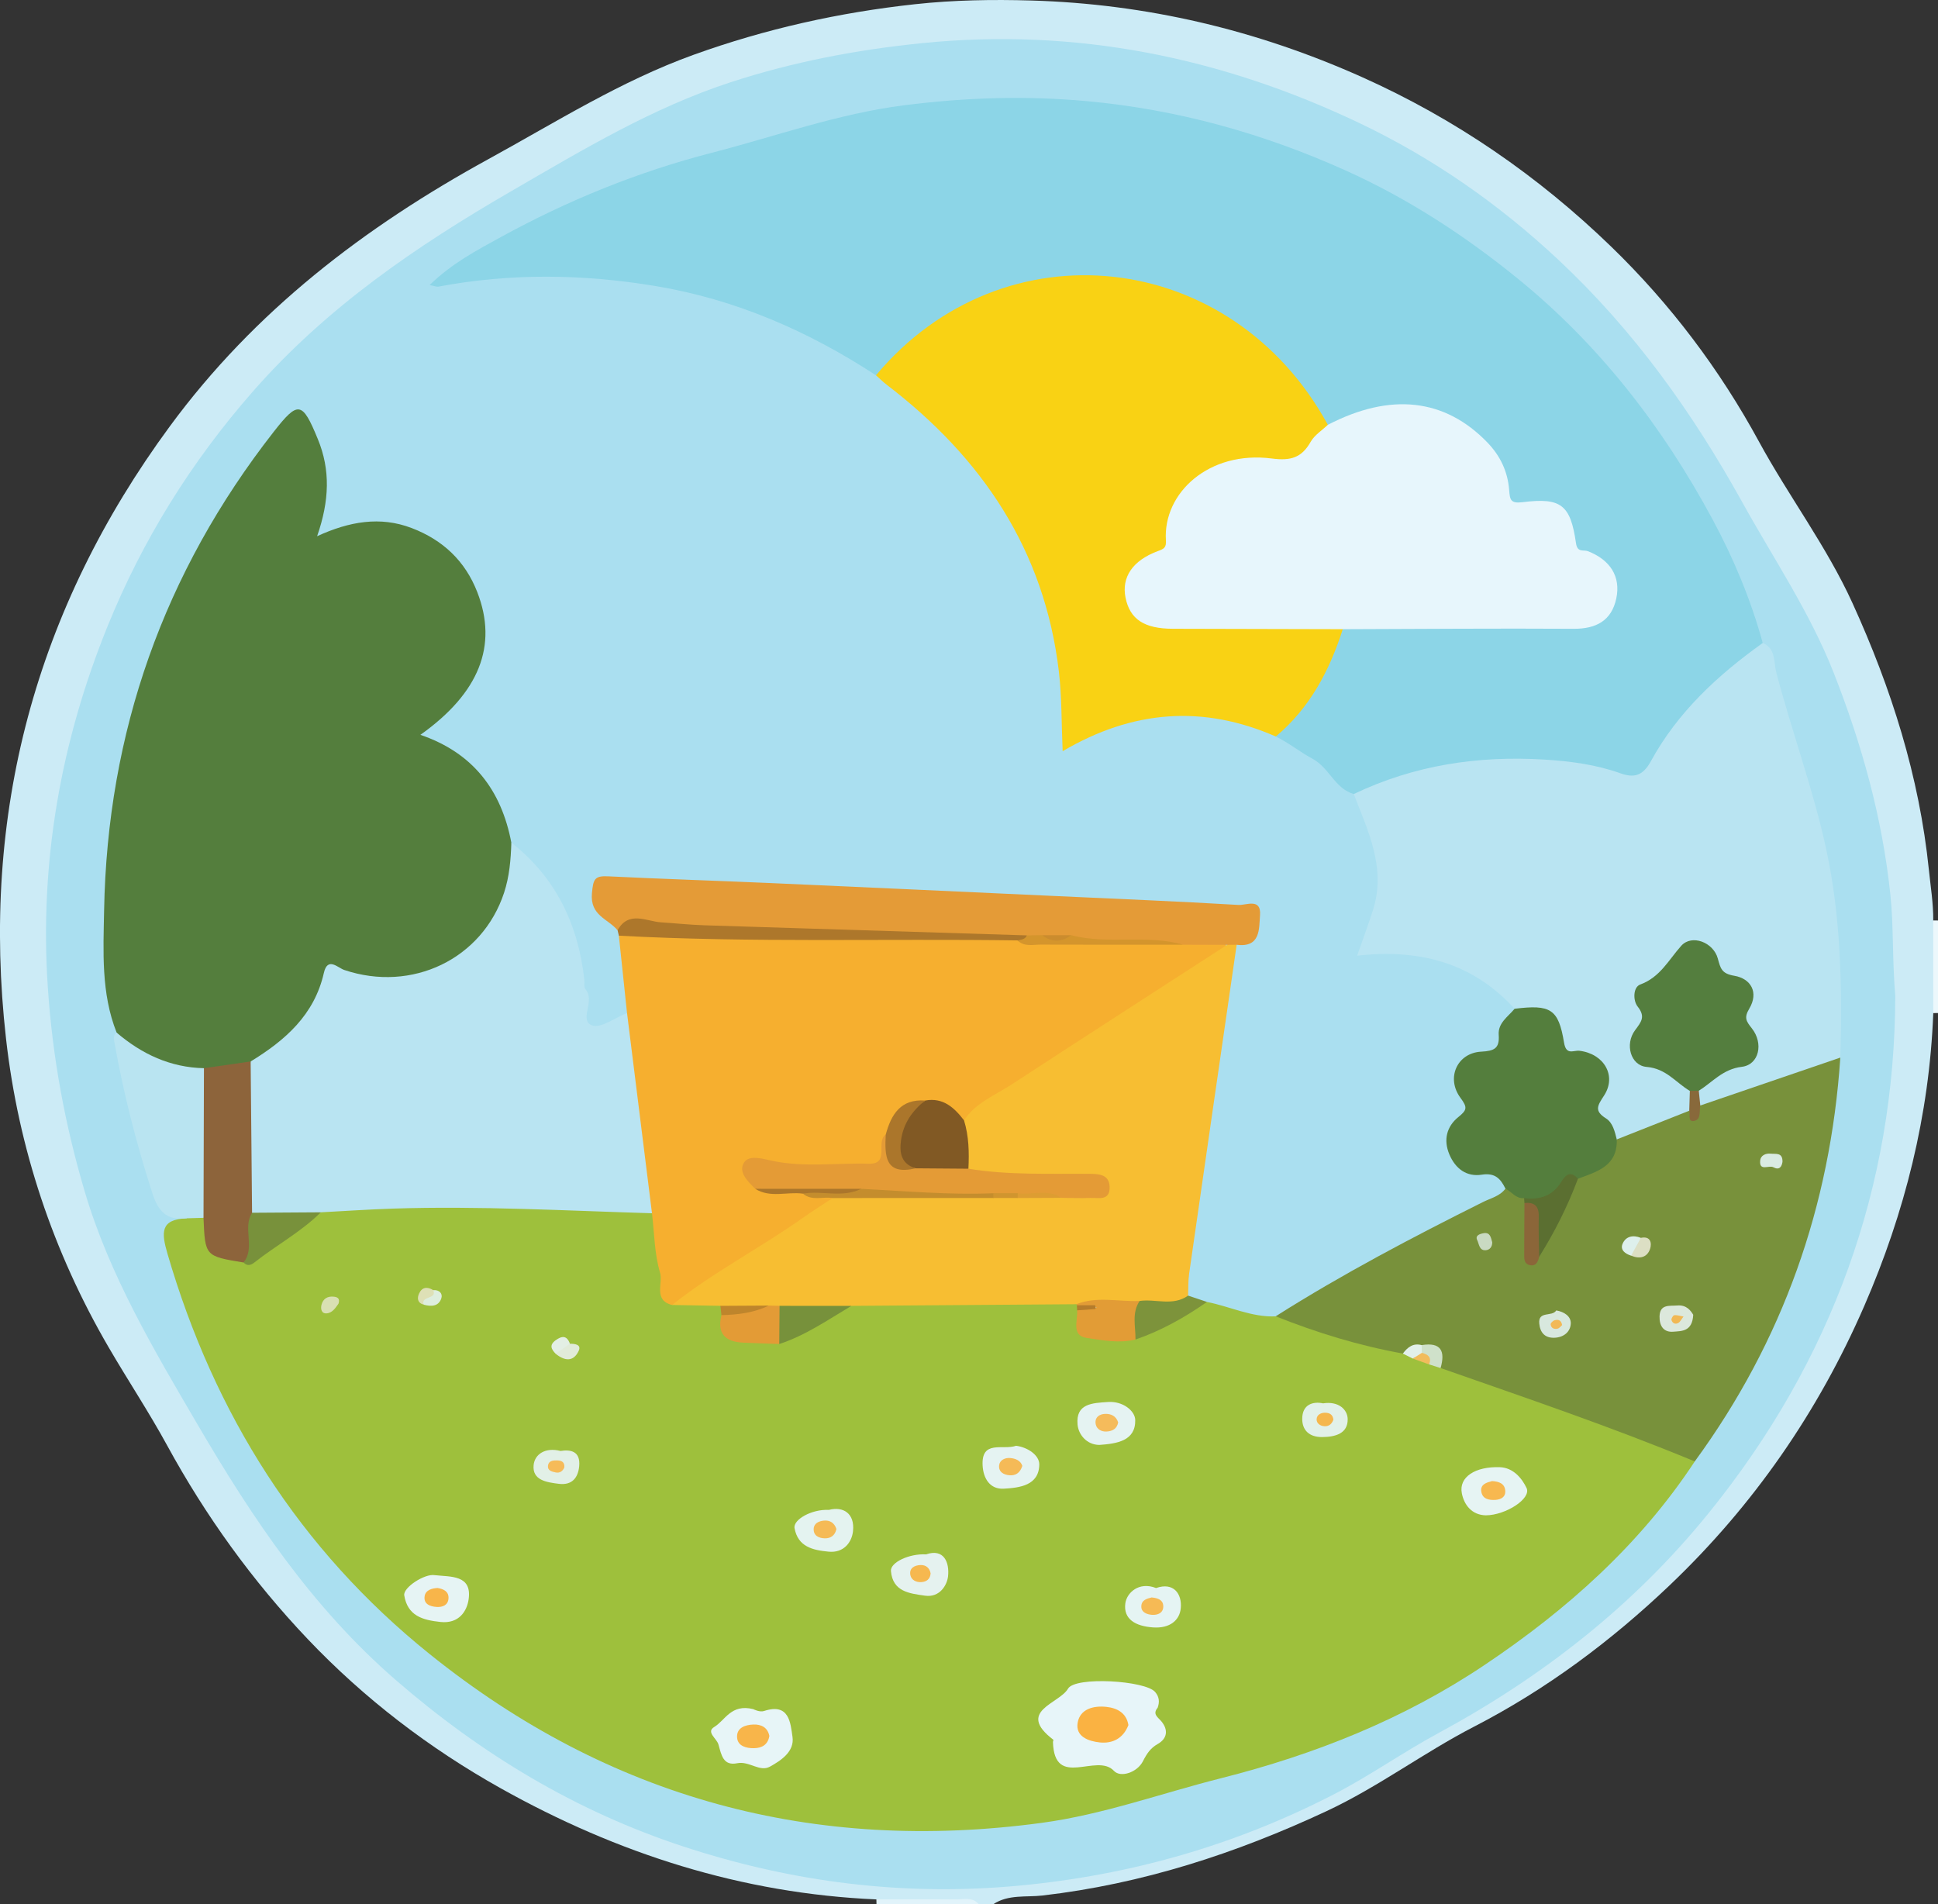 <?xml version="1.0" encoding="utf-8"?>
<!-- Generator: Adobe Illustrator 16.0.3, SVG Export Plug-In . SVG Version: 6.00 Build 0)  -->
<!DOCTYPE svg PUBLIC "-//W3C//DTD SVG 1.1//EN" "http://www.w3.org/Graphics/SVG/1.1/DTD/svg11.dtd">
<svg version="1.1" id="Layer_1" xmlns="http://www.w3.org/2000/svg" xmlns:xlink="http://www.w3.org/1999/xlink" x="0px" y="0px"
	 width="152.534px" height="149.863px" viewBox="0 0 152.534 149.863" enable-background="new 0 0 152.534 149.863"
	 xml:space="preserve">
<rect x="0" y="0" width="152.534" height="149.863" fill="#333333" stroke="none"/>
<g>
	<path fill-rule="evenodd" clip-rule="evenodd" fill="#CCEBF6" d="M152.162,79.733c-0.31,8.038-2.241,15.714-5.434,23.056
		c-3.621,8.327-8.715,15.687-15.295,21.958c-4.624,4.407-9.73,8.213-15.416,11.146c-3.968,2.048-7.54,4.747-11.602,6.645
		c-7.139,3.336-14.513,5.734-22.374,6.645c-1.266,0.146-2.679-0.104-3.858,0.681c-0.384,0-0.767,0-1.15,0
		c-1.928-0.428-3.883-0.08-5.822-0.202c-0.745-0.047-1.513,0.181-2.234-0.174c-10.577-0.457-20.374-3.601-29.553-8.737
		c-5.639-3.156-10.752-7.067-15.204-11.751c-4.354-4.583-8.034-9.687-11.072-15.254c-1.432-2.623-3.091-5.122-4.596-7.708
		c-4.384-7.528-7.104-15.689-8.077-24.282c-2.002-17.689,2.302-33.802,12.895-48.208c6.668-9.067,15.296-15.665,25.091-21.035
		c5.305-2.908,10.413-6.143,16.144-8.206c5.646-2.033,11.435-3.324,17.41-3.975c3.063-0.333,6.11-0.381,9.157-0.292
		c9.061,0.266,17.72,2.313,26.012,6.021c7.357,3.291,13.893,7.794,19.643,13.365c4.63,4.486,8.52,9.637,11.609,15.317
		c2.345,4.311,5.326,8.242,7.37,12.729c3.053,6.702,5.258,13.625,6.01,20.988c0.136,1.327,0.356,2.642,0.343,3.981
		C152.452,74.872,152.45,77.302,152.162,79.733z"/>
	<path fill-rule="evenodd" clip-rule="evenodd" fill="#E1F3FA" d="M68.978,149.487c2.092-0.002,4.184-0.02,6.276,0.002
		c0.607,0.007,1.286-0.215,1.78,0.374c-2.683,0-5.365,0-8.048,0C68.985,149.738,68.983,149.612,68.978,149.487z"/>
	<path fill-rule="evenodd" clip-rule="evenodd" fill="#ECF8FC" d="M152.162,79.733c-0.001-2.431-0.001-4.861-0.002-7.292
		c0.125,0.003,0.25,0.004,0.374,0.005c0,2.427,0,4.854,0,7.281C152.41,79.728,152.286,79.73,152.162,79.733z"/>
	<path fill-rule="evenodd" clip-rule="evenodd" fill="#AADFF0" d="M149.171,78.395c-0.041,14.946-4.952,28.661-14.682,40.682
		c-5.888,7.272-13.093,12.896-21.292,17.33c-2.796,1.513-5.41,3.368-8.233,4.821c-7.764,3.997-15.986,6.351-24.729,7.174
		c-9.09,0.856-17.875-0.26-26.47-3.085c-8.447-2.776-15.902-7.268-22.635-13.112c-6.555-5.69-11.247-12.685-15.577-20.087
		c-3.45-5.896-6.927-11.737-8.88-18.328c-1.554-5.243-2.539-10.568-2.908-16.066C3.099,67.819,4.786,58.353,8.482,49.25
		c2.743-6.754,6.56-12.89,11.408-18.425c5.796-6.619,12.847-11.436,20.392-15.804c5.582-3.232,11.068-6.54,17.231-8.551
		c4.905-1.6,9.911-2.556,15.066-3.075c12.12-1.221,23.557,1.119,34.425,6.295c5.752,2.739,10.965,6.366,15.668,10.772
		c5.923,5.548,10.524,11.974,14.443,19.042c2.469,4.452,5.335,8.682,7.21,13.448c2.217,5.638,3.83,11.411,4.462,17.481
		C149.047,72.926,148.926,75.394,149.171,78.395z"/>
	<path fill-rule="evenodd" clip-rule="evenodd" fill="#9EC03C" d="M133.389,115.019c-4.318,6.56-10.061,11.67-16.519,16.003
		c-6.363,4.27-13.365,7.06-20.796,8.936c-4.688,1.184-9.242,2.851-14.073,3.504c-17.958,2.427-34.068-1.94-48.174-13.275
		c-10.254-8.24-16.97-18.896-20.646-31.518c-0.481-1.653-0.581-2.702,1.502-2.784c0.396-0.477,0.874-0.448,1.383-0.227
		c0.25,0.211,0.432,0.496,0.42,0.807c-0.064,1.734,1.035,2.242,2.478,2.404c0.949,0.225,1.517-0.466,2.194-0.901
		c1.588-1.021,2.928-2.434,4.788-3.035c1.182-0.318,2.38-0.452,3.599-0.468c6.695-0.084,13.386,0.031,20.072,0.398
		c0.511,0.028,1.02,0.063,1.494,0.272c1.14,0.973,0.91,2.385,1.158,3.646c0.225,1.14,0,2.413,1.006,3.312
		c1.115,0.261,2.314-0.145,3.384,0.438c0.252,0.196,0.389,0.464,0.472,0.762c0.032,1.293,0.758,1.859,1.992,1.943
		c0.682,0.047,1.36,0.042,2.041,0.018c1.733-0.268,2.977-1.547,4.527-2.191c0.633-0.263,1.218-0.639,1.904-0.784
		c5.466-0.235,10.93-0.206,16.393-0.027c0.216,0.044,0.421,0.125,0.61,0.232c0.167,0.117,0.296,0.273,0.384,0.459
		c0.134,1.429,0.829,2.174,2.36,2.019c0.624-0.064,1.258,0.162,1.896,0.07c2.061-0.542,3.637-2.17,5.76-2.565
		c1.809,0.352,3.509,1.217,5.408,1.133c3.398,0.312,6.481,1.855,9.794,2.505c0.358,0.098,0.701,0.239,1.038,0.394
		c0.481,0.234,0.989,0.403,1.503,0.559c0.352,0.111,0.703,0.221,1.059,0.325c5.827,1.85,11.566,3.941,17.259,6.163
		C131.909,113.875,132.962,113.979,133.389,115.019z"/>
	<path fill-rule="evenodd" clip-rule="evenodd" fill="#8CD5E7" d="M106.55,62.492c-1.49-0.426-1.92-2.067-3.243-2.774
		c-0.977-0.522-1.869-1.259-2.893-1.752c1.647-2.506,3.559-4.855,4.581-7.734c0.171-0.482,0.479-0.887,0.985-1.092
		c3.04-0.452,6.098-0.136,9.146-0.198c2.8-0.057,5.603-0.015,8.403-0.012c1.375,0.001,2.612-0.301,3.005-1.797
		c0.4-1.525-0.314-2.582-1.729-3.191c-0.598-0.256-1.043-0.546-1.221-1.301c-0.559-2.363-1.02-2.704-3.584-2.625
		c-1.02,0.031-1.462-0.297-1.727-1.284c-1.3-4.849-5.488-7.275-10.398-6.137c-1.061,0.246-1.994,0.849-3.08,0.993
		c-1.148-0.157-1.418-1.208-1.91-1.974c-6.155-9.571-18.61-11.602-27.203-7.004c-1.809,0.968-3.421,2.211-4.91,3.623
		c-0.545,0.517-0.992,1.188-1.829,1.303c-5.331-3.484-11.057-5.982-17.378-7.029c-5.688-0.942-11.364-1.022-17.042,0.048
		c-0.158,0.03-0.336-0.052-0.71-0.118c1.714-1.681,3.676-2.72,5.591-3.77c5.262-2.885,10.776-5.137,16.614-6.641
		c5.033-1.297,9.937-3.079,15.134-3.74c4.805-0.612,9.582-0.769,14.428-0.322c7.11,0.655,13.842,2.534,20.319,5.447
		c4.899,2.204,9.36,5.108,13.526,8.488c6.47,5.248,11.454,11.711,15.377,19c1.656,3.077,3.009,6.315,3.937,9.706
		c0.102,0.813-0.583,1.069-1.063,1.432c-2.927,2.215-5.411,4.842-7.256,8.015c-0.788,1.355-1.742,1.598-3.18,1.24
		c-6.465-1.612-12.854-1.599-19.075,1.122C107.649,62.637,107.11,62.917,106.55,62.492z"/>
	<path fill-rule="evenodd" clip-rule="evenodd" fill="#547E3D" d="M9.18,81.269c-1.235-3.108-1.044-6.401-0.986-9.611
		c0.252-14.017,4.693-26.6,13.342-37.666c1.934-2.474,2.254-2.418,3.482,0.572c0.994,2.419,0.912,4.842-0.059,7.637
		c2.533-1.162,4.959-1.589,7.441-0.643c2.454,0.936,4.212,2.588,5.167,5.047c1.631,4.2,0.16,7.933-4.479,11.229
		c4.122,1.405,6.372,4.34,7.157,8.482c0.989,2.82-0.19,5.217-1.868,7.221c-2.739,3.272-6.291,4.738-10.603,3.47
		c-1.062-0.312-1.813-0.317-2.254,0.924c-0.998,2.806-3.035,4.667-5.665,5.943c-1.186,0.418-2.404,0.633-3.665,0.585
		C13.434,84.321,10.785,83.941,9.18,81.269z"/>
	<path fill-rule="evenodd" clip-rule="evenodd" fill="#B9E4F2" d="M106.55,62.492c4.759-2.273,9.782-3.035,15.018-2.71
		c2.037,0.126,4.03,0.389,5.962,1.075c1.054,0.374,1.756,0.243,2.407-0.95c2.104-3.851,5.261-6.776,8.804-9.303
		c1.046,0.44,0.856,1.523,1.062,2.307c1.218,4.653,2.899,9.171,3.924,13.88c1.183,5.434,1.265,10.929,1.12,16.446
		c-0.213,0.321-0.445,0.632-0.824,0.765c-3.063,1.071-6.127,2.136-9.195,3.189c-0.364,0.125-0.753,0.122-1.109-0.084
		c-0.301-0.31-0.329-0.692-0.295-1.092c0.57-1.201,1.428-1.997,2.783-2.337c1.561-0.391,1.798-1.02,1.186-2.508
		c-0.072-0.176-0.295-0.377-0.244-0.503c1.12-2.777-1.671-3.588-2.678-5.275c-0.674-1.129-1.782-1.053-2.344,0.143
		c-0.408,0.868-0.87,1.492-1.816,1.772c-0.681,0.201-1.277,0.926-0.848,1.434c1.252,1.479-2.635,4.325,1.412,4.976
		c1.18,0.189,1.886,1.196,2.445,2.226c0.043,0.49,0.093,0.98-0.106,1.453c-1.727,1.471-3.714,2.304-5.984,2.443
		c-0.575-0.425-0.831-1.124-1.357-1.591c-0.678-0.6-0.644-1.224-0.318-2.048c0.717-1.811,0.395-2.395-1.438-2.909
		c-0.634-0.178-1.352-0.291-1.432-1.047c-0.193-1.849-1.363-2.441-2.997-2.549c-0.187-0.013-0.343-0.156-0.475-0.3
		c-3.291-3.613-7.468-4.738-12.397-4.18c0.466-1.335,0.889-2.466,1.254-3.615C109.112,68.31,107.677,65.424,106.55,62.492z"/>
	<path fill-rule="evenodd" clip-rule="evenodd" fill="#F9D214" d="M105.686,49.519c-1.043,3.261-2.596,6.204-5.271,8.446
		c-5.704-2.495-11.239-2.104-16.777,1.155c-0.098-2.213-0.06-4.27-0.3-6.293c-1.132-9.532-6.05-16.82-13.547-22.545
		c-0.298-0.228-0.564-0.498-0.845-0.748c10.016-11.966,27.986-9.996,35.565,3.9c-1.014,2.511-2.133,3.319-4.62,3.138
		c-3.664-0.267-7.19,1.5-7.615,5.743c-0.089,0.886-0.579,1.332-1.348,1.652c-1.331,0.555-2.042,1.545-1.693,3.018
		c0.352,1.488,1.479,1.94,2.892,1.942c3.688,0.005,7.377-0.019,11.065,0.016C104.048,48.952,104.997,48.715,105.686,49.519z"/>
	<path fill-rule="evenodd" clip-rule="evenodd" fill="#F6AF2F" d="M52.892,102.705c-1.487-0.38-0.693-1.712-0.943-2.548
		c-0.444-1.487-0.446-3.106-0.633-4.671c-0.53-0.589-0.763-1.294-0.853-2.069c-0.449-3.898-0.946-7.791-1.453-11.683
		c-0.092-0.704-0.104-1.392,0.341-2.004c-0.214-2.029-0.429-4.059-0.643-6.088c0.656-0.66,1.505-0.704,2.32-0.581
		c4.678,0.706,9.383,0.229,14.074,0.361c4.953,0.14,9.912-0.112,14.867,0.116c2.443,0.582,4.926,0.196,7.389,0.275
		c1.838,0.06,3.68,0.022,5.518,0c1.095-0.015,2.196-0.094,3.272,0.193c1.158,1.079-0.151,1.374-0.657,1.705
		c-3.026,1.982-6.081,3.926-9.129,5.877c-3.474,2.225-6.936,4.469-10.416,6.683c-1.108-0.197-1.827-1.433-3.11-1.161
		c-1.809-0.096-2.305,1.237-2.796,2.574c-0.493,2.325-0.591,2.442-2.987,2.436c-2.144-0.007-4.293,0.155-6.433-0.201
		c-0.804-0.135-1.828-0.259-0.832,1.076c1.02,0.761,2.256,0.191,3.338,0.549c0.726,0.288,1.553,0.155,2.259,0.532
		c0.522,0.503,0.069,0.825-0.271,1.043C61.073,97.703,57.256,100.644,52.892,102.705z"/>
	<path fill-rule="evenodd" clip-rule="evenodd" fill="#78913B" d="M133.825,87.005c3.674-1.257,7.348-2.513,11.021-3.77
		c-0.786,11.688-4.528,22.31-11.457,31.783c-6.568-2.721-13.299-5-20.004-7.351c-0.297-0.628-0.43-1.417-1.381-1.393
		c-0.534,0.064-1.072,0.092-1.59,0.253c-3.441-0.618-6.766-1.636-10.009-2.932c5.257-3.329,10.757-6.216,16.318-8.993
		c0.609-0.305,1.327-0.455,1.767-1.054c0.747-0.168,1.201,0.299,1.656,0.763c0.092,0.158,0.155,0.328,0.201,0.504
		c0.148,0.975,0.03,1.96,0.107,2.937c0.021,0.269-0.209,0.835,0.479,0.672c1.195-1.845,1.906-3.933,3.05-5.792
		c1.272-0.783,2.593-1.513,3.267-2.958c1.901-0.752,3.803-1.504,5.705-2.256c0.257,0.157,0.263,0.428,0.303,0.682
		C133.423,87.723,133.341,87.217,133.825,87.005z"/>
	<path fill-rule="evenodd" clip-rule="evenodd" fill="#B9E4F2" d="M49.352,79.73c0.655,5.252,1.31,10.504,1.964,15.756
		c-6.789-0.201-13.574-0.587-20.369-0.367c-1.9,0.062-3.798,0.193-5.697,0.293c-1.805,0.775-3.618,0.978-5.447,0.076
		c-0.356-0.479-0.472-1.044-0.449-1.611c0.138-3.445-0.49-6.919,0.374-10.337c2.717-1.662,5.012-3.661,5.761-6.965
		c0.295-1.304,1.101-0.405,1.605-0.236c5.335,1.795,10.866-0.86,12.582-6.084c0.42-1.279,0.53-2.603,0.57-3.938
		c3.509,2.751,5.261,6.437,5.746,10.797c0.028,0.253-0.045,0.591,0.091,0.746c0.794,0.901-0.54,2.427,0.506,2.835
		C47.278,80.964,48.415,80.091,49.352,79.73z"/>
	<path fill-rule="evenodd" clip-rule="evenodd" fill="#F7BE32" d="M75.874,88.172c0.917-1.392,2.453-1.976,3.767-2.834
		c5.633-3.678,11.291-7.32,16.939-10.976c0.25-0.202,0.501-0.202,0.754-0.004c-1.25,8.63-2.503,17.261-3.742,25.893
		c-0.081,0.563-0.056,1.144-0.08,1.716c-0.928,1.585-2.476,0.692-3.738,0.94c-1.686-0.116-3.395,0.178-5.064-0.261
		c-5.9,0.044-11.8,0.086-17.7,0.129c-1.796,0.659-3.662,0.539-5.521,0.491c-0.348-0.008-0.697,0.042-1.045,0.008
		c-1.249-0.162-2.582,0.301-3.745-0.502c-1.269-0.022-2.538-0.046-3.807-0.068c3.235-2.567,6.915-4.467,10.279-6.843
		c0.773-0.546,1.577-1.05,2.366-1.573c0.665-0.673,1.528-0.521,2.334-0.525c3.359-0.022,6.718-0.01,10.076-0.012
		c0.707,0.003,1.414,0.008,2.12,0.005c1.117,0.001,2.236,0.021,3.353-0.014c0.934-0.106,1.906,0.21,2.969-0.281
		c-0.648-0.711-1.435-0.509-2.131-0.537c-2.037-0.08-4.087,0.152-6.113-0.203c-0.686-0.119-1.399-0.19-1.978-0.658
		C75.614,90.799,75.398,89.511,75.874,88.172z"/>
	<path fill-rule="evenodd" clip-rule="evenodd" fill="#E49B37" d="M97.334,74.358c-0.252,0.001-0.503,0.003-0.754,0.004
		c-1.154-0.003-2.308-0.007-3.461-0.011c-2.891-0.44-5.82,0.045-8.712-0.375c-0.794,0-1.587,0-2.381,0
		c-0.465-0.002-0.929,0.007-1.392-0.031c-2.977-0.385-5.979-0.25-8.958-0.289c-5.668-0.074-11.335-0.372-17.007-0.262
		c-2.023,0.04-4.021-0.795-6.062-0.179c-0.739-0.903-2.179-1.146-2.017-2.913c0.102-1.11,0.203-1.386,1.278-1.333
		c4.262,0.21,8.528,0.343,12.792,0.531c7.444,0.328,14.887,0.675,22.331,1.016c4.835,0.222,9.672,0.419,14.503,0.705
		c0.577,0.034,1.782-0.566,1.68,0.795C99.091,73.11,99.223,74.592,97.334,74.358z"/>
	<path fill-rule="evenodd" clip-rule="evenodd" fill="#547E3D" d="M119.954,94.296c-0.645,0.06-0.972-0.505-1.464-0.746
		c-0.38-0.773-0.807-1.266-1.865-1.1c-1.171,0.184-2.064-0.447-2.548-1.591c-0.492-1.163-0.197-2.211,0.694-2.935
		c0.696-0.565,0.745-0.756,0.181-1.518c-1.158-1.563-0.266-3.539,1.629-3.638c1.035-0.055,1.455-0.253,1.378-1.325
		c-0.066-0.934,0.733-1.426,1.252-2.051c2.825-0.349,3.453,0.005,3.89,2.665c0.169,1.032,0.748,0.586,1.209,0.641
		c1.93,0.229,2.961,1.963,1.937,3.531c-0.516,0.79-0.791,1.197,0.156,1.792c0.537,0.337,0.691,1.034,0.848,1.652
		c0.069,2.104-1.556,2.537-3.053,3.097c-0.74,0.166-1.106,0.827-1.652,1.249C121.736,94.645,120.906,95.038,119.954,94.296z"/>
	<path fill-rule="evenodd" clip-rule="evenodd" fill="#B9E4F1" d="M9.18,81.269c1.981,1.692,4.225,2.742,6.873,2.801
		c0.089,0.09,0.241,0.169,0.258,0.271c0.614,3.751,0.661,7.502-0.02,11.25c-0.018,0.099-0.179,0.171-0.273,0.255
		c-0.445,0.013-0.891,0.025-1.336,0.038c-1.571,0.181-2.223-0.507-2.72-2.063c-1.232-3.851-2.235-7.738-2.943-11.713
		C8.959,81.774,8.88,81.502,9.18,81.269z"/>
	<path fill-rule="evenodd" clip-rule="evenodd" fill="#AD772B" d="M48.608,73.215c0.862-1.57,2.297-0.697,3.405-0.626
		c1.131,0.072,2.272,0.198,3.416,0.233c8.465,0.263,16.931,0.53,25.396,0.795c0.053,0.687-0.318,0.585-0.736,0.395
		c-10.46-0.149-20.926,0.194-31.38-0.371C48.675,73.5,48.642,73.358,48.608,73.215z"/>
	<path fill-rule="evenodd" clip-rule="evenodd" fill="#7D933B" d="M89.697,102.388c1.268-0.181,2.622,0.435,3.814-0.421
		c0.495,0.165,0.991,0.331,1.486,0.497c-1.751,1.225-3.6,2.264-5.628,2.961C88.535,104.311,88.452,103.278,89.697,102.388z"/>
	<path fill-rule="evenodd" clip-rule="evenodd" fill="#8D643B" d="M16.018,95.845c0.011-3.926,0.022-7.852,0.034-11.776
		c1.226-0.176,2.451-0.353,3.676-0.529c0.037,3.969,0.074,7.938,0.111,11.907c0.141,1.367,0.922,2.845-0.671,3.915
		C16.141,98.864,16.141,98.864,16.018,95.845z"/>
	<path fill-rule="evenodd" clip-rule="evenodd" fill="#E7F5F9" d="M91.115,134.401c-0.432,0.522,0.03,0.746,0.308,1.09
		c0.54,0.666,0.447,1.342-0.303,1.766c-0.581,0.329-0.863,0.769-1.163,1.356c-0.457,0.896-1.769,1.313-2.28,0.761
		c-1.353-1.461-4.687,1.476-4.802-2.268c-0.002-0.062,0.055-0.164,0.033-0.181c-2.963-2.258,0.462-2.827,1.151-4.021
		c0.569-0.985,6.092-0.64,6.856,0.257C91.247,133.548,91.276,133.953,91.115,134.401z"/>
	<path fill-rule="evenodd" clip-rule="evenodd" fill="#E7F5F7" d="M59.288,134.513c0.009,0.002,0.493,0.264,0.852,0.146
		c1.994-0.658,2.075,0.955,2.235,2.037c0.168,1.149-0.892,1.854-1.778,2.344c-0.805,0.444-1.633-0.461-2.566-0.271
		c-1.105,0.225-1.245-0.62-1.486-1.479c-0.131-0.468-0.996-0.973-0.33-1.373C57.08,135.396,57.536,134.077,59.288,134.513z"/>
	<path fill-rule="evenodd" clip-rule="evenodd" fill="#E29C36" d="M89.697,102.388c-0.641,0.955-0.308,2.015-0.327,3.036
		c-1.285,0.315-2.583,0.058-3.83-0.123c-1.245-0.181-0.699-1.367-0.762-2.173c0.477-0.424,1.085-0.063,1.571-0.262
		c-0.52,0.018-1.076,0.184-1.593-0.141c0,0-0.048-0.077-0.048-0.078C86.343,101.994,88.034,102.465,89.697,102.388z"/>
	<path fill-rule="evenodd" clip-rule="evenodd" fill="#78913B" d="M19.168,99.362c0.952-1.181-0.103-2.705,0.672-3.915
		c1.804-0.012,3.607-0.023,5.411-0.035c-1.572,1.558-3.532,2.603-5.251,3.965C19.722,99.596,19.44,99.644,19.168,99.362z"/>
	<path fill-rule="evenodd" clip-rule="evenodd" fill="#E6F4F4" d="M34.205,123.968c1.273,0.141,2.953-0.034,2.68,1.897
		c-0.129,0.917-0.747,1.944-2.213,1.789c-1.44-0.152-2.594-0.498-2.855-2.094C31.715,124.942,33.427,123.837,34.205,123.968z"/>
	<path fill-rule="evenodd" clip-rule="evenodd" fill="#E6F4F3" d="M116.952,119.26c-1.138-0.022-1.726-0.854-1.897-1.741
		c-0.246-1.271,1.062-2.116,2.995-2.047c1.06,0.038,1.747,0.887,2.102,1.642C120.541,117.942,118.515,119.247,116.952,119.26z"/>
	<path fill-rule="evenodd" clip-rule="evenodd" fill="#E39B36" d="M60.514,102.751c0.281,0.007,0.562,0.015,0.843,0.021
		c0.702,1.008,0.652,2.01-0.025,3.006c-0.945-0.036-1.89-0.066-2.833-0.109c-1.396-0.063-2.087-0.694-1.715-2.164
		C57.914,102.696,59.309,103.192,60.514,102.751z"/>
	<path fill-rule="evenodd" clip-rule="evenodd" fill="#E5F2EF" d="M72.891,122.333c1.41-0.489,1.85,0.649,1.726,1.737
		c-0.077,0.669-0.644,1.681-1.813,1.514c-1.24-0.178-2.537-0.313-2.681-1.938C70.063,122.975,71.542,122.26,72.891,122.333z"/>
	<path fill-rule="evenodd" clip-rule="evenodd" fill="#E5F3F2" d="M86.523,113.719c-1.008-0.012-1.643-0.826-1.712-1.604
		c-0.148-1.656,1.156-1.694,2.41-1.775c1.162-0.076,2.116,0.698,2.13,1.421C89.383,113.411,87.895,113.621,86.523,113.719z"/>
	<path fill-rule="evenodd" clip-rule="evenodd" fill="#E4F3F0" d="M65.242,118.832c1.113-0.29,2.045,0.262,1.896,1.674
		c-0.09,0.856-0.713,1.729-1.912,1.615c-1.247-0.119-2.418-0.374-2.69-1.849C62.413,119.602,63.879,118.763,65.242,118.832z"/>
	<path fill-rule="evenodd" clip-rule="evenodd" fill="#E5F3F2" d="M79.969,113.787c0.884,0.104,1.839,0.727,1.83,1.471
		c-0.018,1.657-1.552,1.833-2.792,1.905c-1.091,0.064-1.611-0.808-1.668-1.813C77.223,113.292,78.936,114.151,79.969,113.787z"/>
	<path fill-rule="evenodd" clip-rule="evenodd" fill="#77913B" d="M61.332,105.779c0.008-1.002,0.017-2.004,0.025-3.006
		c1.884,0.001,3.768,0.002,5.652,0.003C65.166,103.871,63.396,105.104,61.332,105.779z"/>
	<path fill-rule="evenodd" clip-rule="evenodd" fill="#E5F4F3" d="M90.991,124.983c1.384-0.488,2.054,0.464,1.944,1.591
		c-0.091,0.94-0.854,1.6-2.179,1.508c-1.393-0.096-2.351-0.652-2.185-1.895C88.681,125.367,89.63,124.446,90.991,124.983z"/>
	<path fill-rule="evenodd" clip-rule="evenodd" fill="#E2F0E7" d="M44.115,114.195c0.802-0.131,1.583,0.022,1.472,1.198
		c-0.086,0.914-0.569,1.519-1.605,1.387c-0.943-0.119-2.096-0.272-1.983-1.466C42.081,114.438,42.938,113.887,44.115,114.195z"/>
	<path fill-rule="evenodd" clip-rule="evenodd" fill="#E2F1E9" d="M104.135,110.447c1.21-0.19,1.922,0.479,1.937,1.233
		c0.022,1.14-0.959,1.414-2.013,1.421c-1.02,0.007-1.564-0.549-1.565-1.428C102.493,110.528,103.34,110.278,104.135,110.447z"/>
	<path fill-rule="evenodd" clip-rule="evenodd" fill="#BE852C" d="M60.514,102.751c-1.179,0.575-2.444,0.72-3.731,0.754
		c-0.028-0.244-0.056-0.488-0.084-0.732C57.97,102.766,59.242,102.758,60.514,102.751z"/>
	<path fill-rule="evenodd" clip-rule="evenodd" fill="#CFE1CA" d="M111.896,105.864c1.533-0.253,1.868,0.481,1.489,1.805
		c-0.303-0.096-0.604-0.191-0.907-0.288c-0.102-0.409-0.582-0.499-0.732-0.868C111.678,106.268,111.696,106.044,111.896,105.864z"/>
	<path fill-rule="evenodd" clip-rule="evenodd" fill="#D9E0B3" d="M26.643,102.602c-0.219,0.301-0.466,0.725-0.931,0.763
		c-0.42,0.034-0.486-0.365-0.409-0.671c0.123-0.487,0.487-0.705,0.996-0.64C26.583,102.09,26.769,102.211,26.643,102.602z"/>
	<path fill-rule="evenodd" clip-rule="evenodd" fill="#E1EBD9" d="M44.859,105.755c0.394,0.001,0.921,0.063,0.686,0.565
		c-0.421,0.898-1.126,0.782-1.812,0.223C43.916,106.004,44.325,105.791,44.859,105.755z"/>
	<path fill-rule="evenodd" clip-rule="evenodd" fill="#E3EFE4" d="M44.859,105.755c-0.375,0.263-0.75,0.525-1.126,0.788
		c-0.335-0.349-0.523-0.677-0.007-1.056C44.236,105.114,44.616,105.095,44.859,105.755z"/>
	<path fill-rule="evenodd" clip-rule="evenodd" fill="#DEEEDE" d="M34.101,101.538c0.479-0.041,0.762,0.27,0.634,0.647
		c-0.221,0.65-0.806,0.654-1.388,0.495C32.775,101.756,33.896,101.949,34.101,101.538z"/>
	<path fill-rule="evenodd" clip-rule="evenodd" fill="#E2F0EA" d="M111.896,105.864c0.006,0.203,0.011,0.406,0.016,0.609
		c-0.087,0.385-0.495,0.266-0.709,0.451c-0.263-0.131-0.525-0.263-0.788-0.395C110.784,106.034,111.22,105.68,111.896,105.864z"/>
	<path fill-rule="evenodd" clip-rule="evenodd" fill="#F1BC5C" d="M111.202,106.924c0.236-0.15,0.473-0.301,0.709-0.451
		c0.482,0.12,0.796,0.345,0.566,0.908C112.053,107.229,111.628,107.077,111.202,106.924z"/>
	<path fill-rule="evenodd" clip-rule="evenodd" fill="#DEE0B6" d="M34.101,101.538c0.31,0.751-1.01,0.427-0.754,1.143
		c-0.503-0.144-0.53-0.524-0.356-0.893C33.229,101.279,33.648,101.259,34.101,101.538z"/>
	<path fill-rule="evenodd" clip-rule="evenodd" fill="#B47C2C" d="M84.757,102.726c0.481,0,0.964,0,1.445,0
		c0.009,0.099,0.018,0.198,0.026,0.297c-0.483,0.035-0.967,0.07-1.45,0.105C84.771,102.995,84.764,102.861,84.757,102.726z"/>
	<path fill-rule="evenodd" clip-rule="evenodd" fill="#E7F6FC" d="M105.686,49.519c-4.457-0.01-8.915-0.019-13.373-0.033
		c-2.26-0.006-3.381-0.748-3.726-2.449c-0.322-1.595,0.541-2.917,2.527-3.658c0.496-0.185,0.688-0.263,0.65-0.858
		c-0.231-3.733,3.4-7.077,8.345-6.434c1.479,0.192,2.338-0.057,3.052-1.32c0.3-0.529,0.891-0.894,1.349-1.333
		c4.95-2.565,9.223-2.07,12.565,1.398c1.024,1.063,1.597,2.305,1.706,3.734c0.059,0.76,0.099,1.076,1.057,0.957
		c3.033-0.377,3.769,0.201,4.205,3.233c0.109,0.762,0.591,0.491,0.935,0.624c1.733,0.67,2.604,1.979,2.236,3.715
		c-0.371,1.75-1.579,2.403-3.361,2.392C117.798,49.45,111.741,49.501,105.686,49.519z"/>
	<path fill-rule="evenodd" clip-rule="evenodd" fill="#547E3E" d="M133.003,85.857c-1.107-0.654-1.858-1.759-3.399-1.888
		c-1.266-0.105-1.733-1.787-0.915-2.886c0.498-0.669,0.839-1.065,0.202-1.87c-0.371-0.469-0.362-1.521,0.207-1.729
		c1.574-0.578,2.229-1.934,3.23-3.05c0.826-0.921,2.525-0.281,2.875,1.003c0.214,0.789,0.302,1.191,1.298,1.359
		c1.31,0.221,1.939,1.311,1.179,2.587c-0.424,0.712-0.25,0.982,0.197,1.544c0.944,1.186,0.578,2.871-0.786,3.034
		c-1.503,0.181-2.295,1.205-3.385,1.884C133.477,86.085,133.241,86.083,133.003,85.857z"/>
	<path fill-rule="evenodd" clip-rule="evenodd" fill="#88693B" d="M133.003,85.857c0.234-0.004,0.469-0.009,0.703-0.013
		c0.04,0.387,0.079,0.773,0.118,1.161c-0.096,0.445,0.092,1.118-0.499,1.218c-0.516,0.087-0.266-0.516-0.37-0.805
		C132.971,86.898,132.986,86.377,133.003,85.857z"/>
	<path fill-rule="evenodd" clip-rule="evenodd" fill="#E49B36" d="M76.22,91.981c3.19,0.523,6.409,0.372,9.62,0.402
		c0.74,0.007,1.476,0.098,1.495,1.039c0.024,1.121-0.885,0.83-1.521,0.858c-0.757,0.033-1.517-0.002-2.274-0.007
		c-1.152-0.385-2.342-0.082-3.51-0.181c-0.675,0-1.348,0.001-2.022,0c-3.413,0.079-6.821-0.085-10.231-0.187
		c-2.786,0.037-5.563-0.118-8.338-0.347c-0.592-0.586-1.365-1.327-0.866-2.082c0.39-0.591,1.425-0.288,2.167-0.127
		c2.528,0.549,5.083,0.163,7.625,0.239c1.723,0.052,0.52-1.746,1.349-2.292c0.669,0.949,0.597,2.796,2.595,2.133
		C73.623,91.544,75.019,91.08,76.22,91.981z"/>
	<path fill-rule="evenodd" clip-rule="evenodd" fill="#815924" d="M76.22,91.981c-1.385-0.011-2.771-0.021-4.156-0.032
		c-0.718-0.185-1.546-0.203-1.609-1.256c-0.084-1.407,0.224-2.655,1.333-3.612c0.294-0.255,0.741-0.188,1.028-0.467
		c1.415-0.256,2.287,0.553,3.059,1.559C76.257,89.417,76.286,90.695,76.22,91.981z"/>
	<path fill-rule="evenodd" clip-rule="evenodd" fill="#AB762B" d="M72.815,86.614c-1.016,0.807-1.715,1.807-1.897,3.119
		c-0.14,1.007,0.013,1.865,1.146,2.216c-2.434,0.58-2.43-1.001-2.351-2.65C70.143,87.706,70.889,86.478,72.815,86.614z"/>
	<path fill-rule="evenodd" clip-rule="evenodd" fill="#C48D2D" d="M67.781,93.564c3.465,0.171,6.925,0.494,10.401,0.346
		c0.126,0.083,0.167,0.167,0.125,0.25s-0.084,0.125-0.127,0.125c-4.214,0.001-8.43,0.003-12.645,0.004
		c-0.776-0.131-1.629,0.252-2.337-0.345C64.688,93.352,66.284,94.053,67.781,93.564z"/>
	<path fill-rule="evenodd" clip-rule="evenodd" fill="#D4952C" d="M80.089,74.013c0.285-0.058,0.595-0.071,0.736-0.396
		c0.399-0.004,0.8-0.009,1.199-0.014c0.761,0.302,1.522,0.301,2.283,0c2.895,0.759,5.925-0.087,8.812,0.748
		c-3.741,0-7.481,0.008-11.223-0.007C81.283,74.342,80.615,74.532,80.089,74.013z"/>
	<path fill-rule="evenodd" clip-rule="evenodd" fill="#AB762B" d="M67.781,93.564c-1.477,0.733-3.066,0.115-4.582,0.38
		c-1.25-0.175-2.572,0.368-3.762-0.384C62.219,93.562,65,93.563,67.781,93.564z"/>
	<path fill-rule="evenodd" clip-rule="evenodd" fill="#5B6F31" d="M119.954,94.296c1.232,0.158,2.251-0.175,2.928-1.28
		c0.351-0.572,0.738-0.901,1.314-0.244c-0.807,2.153-1.833,4.197-3.056,6.145c-0.714-0.644-0.495-1.52-0.567-2.318
		c-0.062-0.685,0.063-1.417-0.587-1.919C119.976,94.551,119.965,94.423,119.954,94.296z"/>
	<path fill-rule="evenodd" clip-rule="evenodd" fill="#8B6639" d="M119.986,94.679c0.782-0.078,1.146,0.245,1.126,1.062
		c-0.025,1.058,0.016,2.117,0.028,3.175c-0.089,0.398-0.254,0.762-0.739,0.651c-0.479-0.109-0.434-0.556-0.434-0.923
		C119.966,97.322,119.979,96,119.986,94.679z"/>
	<path fill-rule="evenodd" clip-rule="evenodd" fill="#DCE8DC" d="M133.269,103.477c-0.07,1.334-0.913,1.275-1.559,1.331
		c-0.776,0.068-1.11-0.461-1.092-1.205c0.023-0.985,0.8-0.808,1.392-0.858C132.757,102.679,133.088,103.178,133.269,103.477z"/>
	<path fill-rule="evenodd" clip-rule="evenodd" fill="#D8E8DE" d="M122.488,103.135c0.624,0.102,1.166,0.465,1.144,1.029
		c-0.025,0.628-0.524,1.082-1.257,1.119c-0.804,0.041-1.16-0.427-1.225-1.125C121.058,103.144,122.166,103.661,122.488,103.135z"/>
	<path fill-rule="evenodd" clip-rule="evenodd" fill="#DAEBE3" d="M140.294,91.44c-0.055,0.379-0.247,0.683-0.719,0.426
		c-0.348-0.189-1.11,0.356-1.038-0.522c0.033-0.405,0.428-0.592,0.835-0.547C139.761,90.838,140.314,90.677,140.294,91.44z"/>
	<path fill-rule="evenodd" clip-rule="evenodd" fill="#DCDFC4" d="M129.146,97.422c0.78-0.167,0.872,0.428,0.728,0.864
		c-0.228,0.686-0.826,0.821-1.493,0.537C127.857,97.932,128.785,97.833,129.146,97.422z"/>
	<path fill-rule="evenodd" clip-rule="evenodd" fill="#C9DAC2" d="M117.45,97.774c0.002,0.353-0.193,0.604-0.529,0.623
		c-0.501,0.026-0.508-0.503-0.652-0.791c-0.192-0.383,0.229-0.505,0.507-0.551C117.3,96.97,117.344,97.41,117.45,97.774z"/>
	<path fill-rule="evenodd" clip-rule="evenodd" fill="#DEF0EC" d="M129.146,97.422c-0.256,0.468-0.511,0.935-0.766,1.401
		c-0.463-0.142-0.876-0.446-0.674-0.928C127.956,97.297,128.529,97.175,129.146,97.422z"/>
	<path fill-rule="evenodd" clip-rule="evenodd" fill="#DD9D32" d="M80.099,93.909c1.143,0.164,2.359-0.373,3.44,0.365
		c-1.146,0.004-2.294,0.009-3.441,0.014c-0.124-0.085-0.165-0.169-0.123-0.254C80.016,93.951,80.058,93.909,80.099,93.909z"/>
	<path fill-rule="evenodd" clip-rule="evenodd" fill="#D0952F" d="M80.099,93.909c0.001,0.126,0.001,0.253-0.001,0.379
		c-0.639-0.001-1.277-0.002-1.916-0.003c0.002-0.125,0.002-0.25,0.001-0.375C78.821,93.909,79.46,93.909,80.099,93.909z"/>
	<path fill-rule="evenodd" clip-rule="evenodd" fill="#CB8C2E" d="M84.308,73.604c-0.761,0.564-1.522,0.573-2.283,0
		C82.785,73.603,83.547,73.604,84.308,73.604z"/>
	<path fill-rule="evenodd" clip-rule="evenodd" fill="#FAB242" d="M88.814,135.767c-0.414,1.07-1.269,1.472-2.26,1.366
		c-0.873-0.093-1.934-0.457-1.732-1.568c0.196-1.081,1.269-1.338,2.262-1.229C87.921,134.428,88.654,134.803,88.814,135.767z"/>
	<path fill-rule="evenodd" clip-rule="evenodd" fill="#F8B54A" d="M60.554,136.623c-0.115,0.697-0.585,0.954-1.212,0.964
		c-0.601,0.009-1.262-0.162-1.325-0.808c-0.077-0.792,0.622-1.033,1.285-1.055C59.904,135.705,60.416,135.938,60.554,136.623z"/>
	<path fill-rule="evenodd" clip-rule="evenodd" fill="#F8B54A" d="M34.445,124.979c0.49,0.08,0.884,0.288,0.855,0.814
		c-0.03,0.538-0.461,0.707-0.932,0.678c-0.53-0.034-1.056-0.235-0.942-0.871C33.508,125.136,34,125,34.445,124.979z"/>
	<path fill-rule="evenodd" clip-rule="evenodd" fill="#F7B850" d="M117.435,116.564c0.547,0.032,1.029,0.19,1.043,0.821
		c0.009,0.433-0.346,0.628-0.756,0.658c-0.534,0.038-1.06-0.067-1.138-0.681C116.515,116.816,117.005,116.678,117.435,116.564z"/>
	<path fill-rule="evenodd" clip-rule="evenodd" fill="#F6B850" d="M73.246,123.825c-0.031,0.446-0.307,0.661-0.725,0.691
		c-0.415,0.03-0.796-0.171-0.869-0.555c-0.106-0.558,0.339-0.773,0.807-0.789C72.858,123.159,73.161,123.382,73.246,123.825z"/>
	<path fill-rule="evenodd" clip-rule="evenodd" fill="#F5BB5B" d="M88.007,111.946c-0.09,0.506-0.458,0.695-0.916,0.719
		c-0.404,0.021-0.773-0.181-0.85-0.573c-0.104-0.533,0.28-0.81,0.759-0.818C87.438,111.265,87.846,111.437,88.007,111.946z"/>
	<path fill-rule="evenodd" clip-rule="evenodd" fill="#F5BA56" d="M65.831,120.332c-0.098,0.507-0.453,0.753-0.918,0.739
		c-0.447-0.013-0.899-0.195-0.87-0.754c0.023-0.441,0.42-0.603,0.795-0.641C65.31,119.628,65.669,119.843,65.831,120.332z"/>
	<path fill-rule="evenodd" clip-rule="evenodd" fill="#F5BA57" d="M80.464,115.369c-0.183,0.577-0.546,0.776-1.016,0.737
		c-0.471-0.039-0.88-0.278-0.806-0.805c0.058-0.404,0.477-0.582,0.855-0.552C79.922,114.782,80.331,114.944,80.464,115.369z"/>
	<path fill-rule="evenodd" clip-rule="evenodd" fill="#F6BA55" d="M90.64,125.723c0.528,0.047,0.896,0.212,0.918,0.653
		c0.028,0.581-0.451,0.749-0.899,0.714c-0.348-0.028-0.82-0.171-0.829-0.629C89.818,125.896,90.313,125.814,90.64,125.723z"/>
	<path fill-rule="evenodd" clip-rule="evenodd" fill="#F6BB59" d="M44.418,115.491c-0.122,0.284-0.349,0.465-0.694,0.391
		c-0.29-0.062-0.646-0.143-0.593-0.54c0.051-0.387,0.416-0.411,0.715-0.404C44.157,114.944,44.458,115.034,44.418,115.491z"/>
	<path fill-rule="evenodd" clip-rule="evenodd" fill="#F5B74D" d="M104.947,111.73c-0.117,0.323-0.327,0.532-0.691,0.518
		c-0.358-0.015-0.646-0.234-0.629-0.562c0.017-0.332,0.328-0.511,0.687-0.501C104.67,111.194,104.906,111.347,104.947,111.73z"/>
	<path fill-rule="evenodd" clip-rule="evenodd" fill="#F1B854" d="M132.505,103.614c-0.182,0.236-0.259,0.412-0.394,0.495
		c-0.251,0.155-0.479,0.031-0.555-0.222c-0.031-0.101,0.121-0.359,0.217-0.375C131.976,103.481,132.195,103.563,132.505,103.614z"/>
	<path fill-rule="evenodd" clip-rule="evenodd" fill="#F2B957" d="M122.95,104.287c-0.093,0.078-0.205,0.241-0.35,0.279
		c-0.268,0.07-0.525-0.035-0.554-0.337c-0.01-0.103,0.189-0.291,0.324-0.326C122.616,103.836,122.877,103.868,122.95,104.287z"/>
</g>
</svg>
